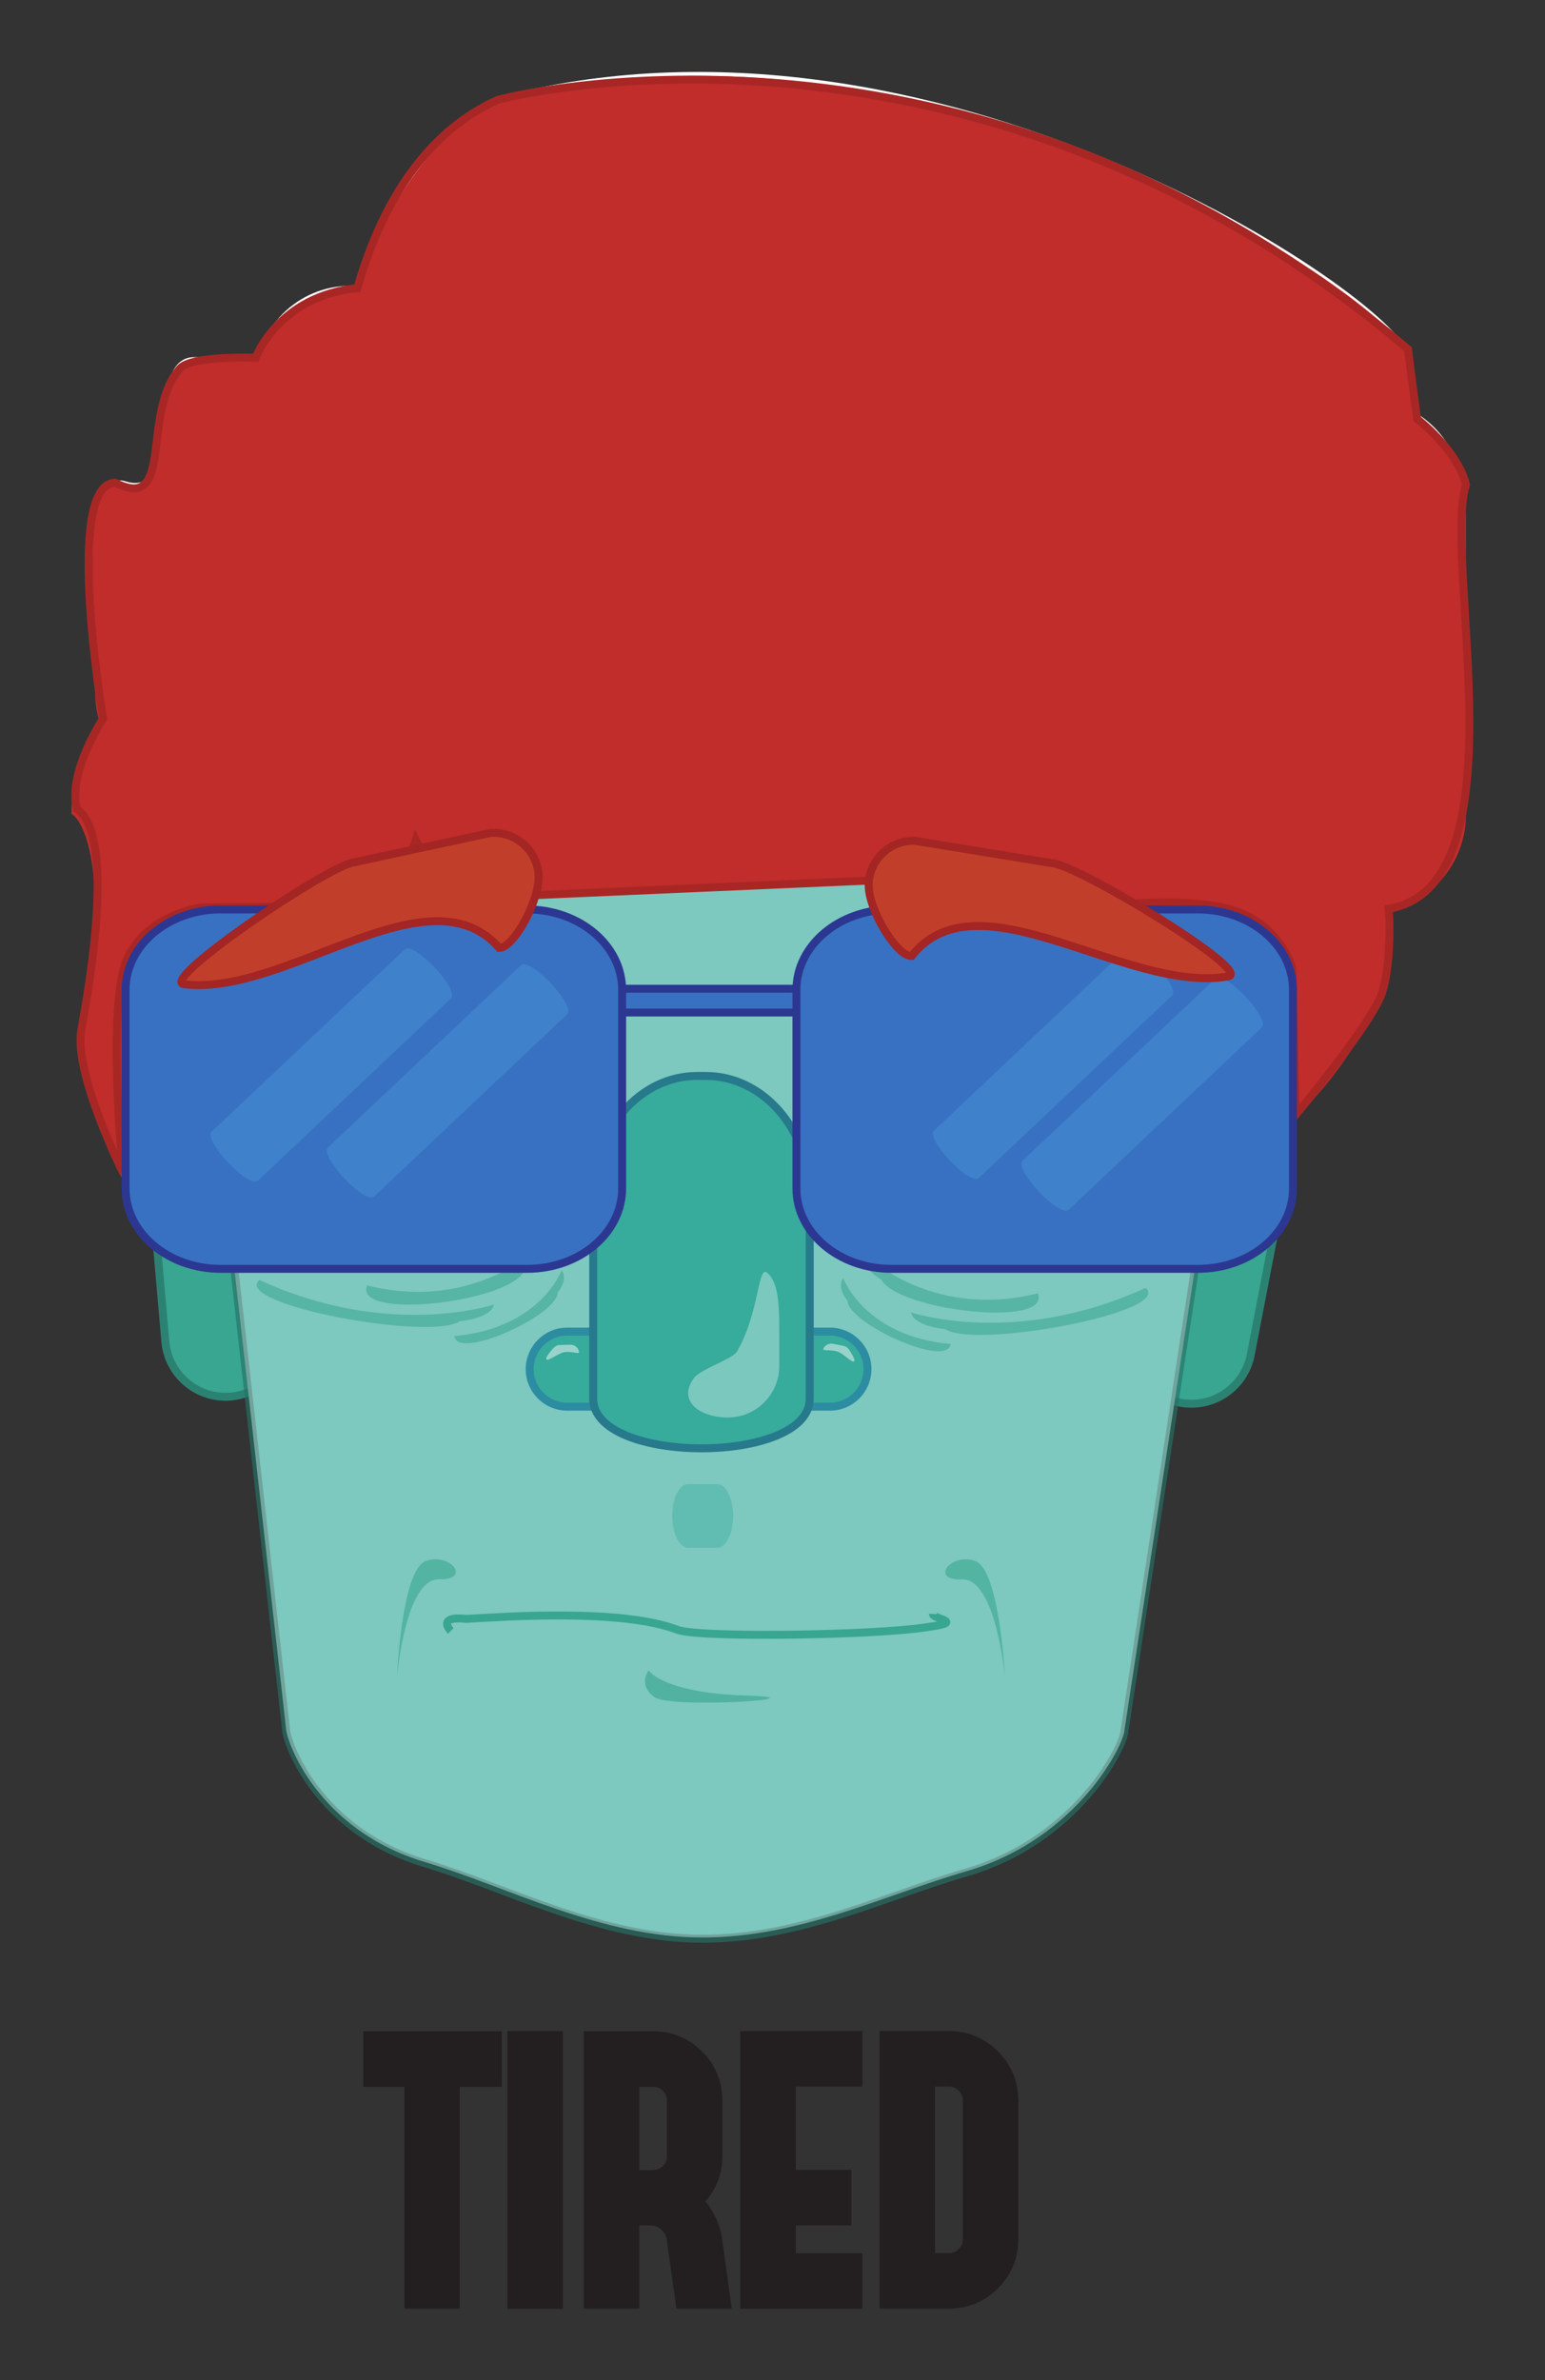 <?xml version="1.0" encoding="UTF-8" standalone="no"?>
<!-- Created with Inkscape (http://www.inkscape.org/) -->

<svg
   xmlns:dc="http://purl.org/dc/elements/1.1/"
   xmlns:cc="http://creativecommons.org/ns#"
   xmlns:rdf="http://www.w3.org/1999/02/22-rdf-syntax-ns#"
   xmlns:svg="http://www.w3.org/2000/svg"
   xmlns="http://www.w3.org/2000/svg"
   xmlns:sodipodi="http://sodipodi.sourceforge.net/DTD/sodipodi-0.dtd"
   xmlns:inkscape="http://www.inkscape.org/namespaces/inkscape"
   version="1.1"
   id="svg6104"
   xml:space="preserve"
   width="259.923"
   height="400.204"
   viewBox="0 0 259.923 400.204"
   sodipodi:docname="tired.svg"
   inkscape:version="0.92.2 5c3e80d, 2017-08-06"><rect x="0" y="0" width="259.923" height="400.204" fill="#333333" stroke="none"/><defs
     id="defs6108"><clipPath
       clipPathUnits="userSpaceOnUse"
       id="clipPath6120"><path
         d="M 0,300.153 H 194.942 V 0 H 0 Z"
         id="path6118"
         inkscape:connector-curvature="0" /></clipPath><clipPath
       clipPathUnits="userSpaceOnUse"
       id="clipPath6128"><path
         d="m 82.651,67.057 h 16.747 v -6.694 h -16.747 z"
         id="path6126"
         inkscape:connector-curvature="0" /></clipPath><clipPath
       clipPathUnits="userSpaceOnUse"
       id="clipPath6150"><path
         d="M 0,300.153 H 194.942 V 0 H 0 Z"
         id="path6148"
         inkscape:connector-curvature="0" /></clipPath><clipPath
       clipPathUnits="userSpaceOnUse"
       id="clipPath6190"><path
         d="M 25.145,237.344 H 156.146 V 55.177 H 25.145 Z"
         id="path6188"
         inkscape:connector-curvature="0" /></clipPath><clipPath
       clipPathUnits="userSpaceOnUse"
       id="clipPath6246"><path
         d="m 119.303,103.537 h 7.535 V 88.67 h -7.535 z"
         id="path6244"
         inkscape:connector-curvature="0" /></clipPath><clipPath
       clipPathUnits="userSpaceOnUse"
       id="clipPath6262"><path
         d="m 50.099,103.547 h 7.429 V 88.641 h -7.429 z"
         id="path6260"
         inkscape:connector-curvature="0" /></clipPath><clipPath
       clipPathUnits="userSpaceOnUse"
       id="clipPath6294"><path
         d="m 84.851,113.022 h 7.667 v -8.021 h -7.667 z"
         id="path6292"
         inkscape:connector-curvature="0" /></clipPath><clipPath
       clipPathUnits="userSpaceOnUse"
       id="clipPath6318"><path
         d="M 86.847,139.804 H 98.351 V 121.427 H 86.847 Z"
         id="path6316"
         inkscape:connector-curvature="0" /></clipPath><clipPath
       clipPathUnits="userSpaceOnUse"
       id="clipPath6334"><path
         d="m 68.94,130.61 h 4.146 v -1.902 h -4.146 z"
         id="path6332"
         inkscape:connector-curvature="0" /></clipPath><clipPath
       clipPathUnits="userSpaceOnUse"
       id="clipPath6350"><path
         d="m 103.898,130.749 h 3.938 v -2.276 h -3.938 z"
         id="path6348"
         inkscape:connector-curvature="0" /></clipPath><clipPath
       clipPathUnits="userSpaceOnUse"
       id="clipPath6446"><path
         d="M 81.4,89.524 H 97.149 V 85.456 H 81.4 Z"
         id="path6444"
         inkscape:connector-curvature="0" /></clipPath><clipPath
       clipPathUnits="userSpaceOnUse"
       id="clipPath6462"><path
         d="m 32.393,138.778 h 29.946 v -5.931 H 32.393 Z"
         id="path6460"
         inkscape:connector-curvature="0" /></clipPath><clipPath
       clipPathUnits="userSpaceOnUse"
       id="clipPath6478"><path
         d="M 57.348,139.983 H 71.175 V 130.79 H 57.348 Z"
         id="path6476"
         inkscape:connector-curvature="0" /></clipPath><clipPath
       clipPathUnits="userSpaceOnUse"
       id="clipPath6494"><path
         d="m 46.227,143.424 h 22.442 v -7.76 H 46.227 Z"
         id="path6492"
         inkscape:connector-curvature="0" /></clipPath><clipPath
       clipPathUnits="userSpaceOnUse"
       id="clipPath6510"><path
         d="m 114.979,137.778 h 29.947 v -5.931 h -29.947 z"
         id="path6508"
         inkscape:connector-curvature="0" /></clipPath><clipPath
       clipPathUnits="userSpaceOnUse"
       id="clipPath6526"><path
         d="m 106.143,138.983 h 13.828 v -9.193 h -13.828 z"
         id="path6524"
         inkscape:connector-curvature="0" /></clipPath><clipPath
       clipPathUnits="userSpaceOnUse"
       id="clipPath6542"><path
         d="m 108.649,142.424 h 22.442 v -7.76 h -22.442 z"
         id="path6540"
         inkscape:connector-curvature="0" /></clipPath><clipPath
       clipPathUnits="userSpaceOnUse"
       id="clipPath6582"><path
         d="M 41.239,178.6 H 71.731 V 149.18 H 41.239 Z"
         id="path6580"
         inkscape:connector-curvature="0" /></clipPath><clipPath
       clipPathUnits="userSpaceOnUse"
       id="clipPath6598"><path
         d="M 26.573,180.6 H 57.065 V 151.18 H 26.573 Z"
         id="path6596"
         inkscape:connector-curvature="0" /></clipPath><clipPath
       clipPathUnits="userSpaceOnUse"
       id="clipPath6614"><path
         d="m 128.906,176.934 h 30.491 v -29.421 h -30.491 z"
         id="path6612"
         inkscape:connector-curvature="0" /></clipPath><clipPath
       clipPathUnits="userSpaceOnUse"
       id="clipPath6630"><path
         d="m 117.757,180.759 h 30.311 V 151.53 h -30.311 z"
         id="path6628"
         inkscape:connector-curvature="0" /></clipPath></defs><sodipodi:namedview
     pagecolor="#ffffff"
     bordercolor="#666666"
     borderopacity="1"
     objecttolerance="10"
     gridtolerance="10"
     guidetolerance="10"
     inkscape:pageopacity="0"
     inkscape:pageshadow="2"
     inkscape:window-width="640"
     inkscape:window-height="480"
     id="namedview6106"
     showgrid="false"
     inkscape:zoom="0.58969924"
     inkscape:cx="129.96133"
     inkscape:cy="200.10201"
     inkscape:window-x="0"
     inkscape:window-y="0"
     inkscape:window-maximized="0"
     inkscape:current-layer="g6112" /><g
     id="g6112"
     inkscape:groupmode="layer"
     inkscape:label="Moods"
     transform="matrix(1.333,0,0,-1.333,0,400.204)"><g
       id="g6114"><g
         id="g6116"
         clip-path="url(#clipPath6120)"><g
           id="g6122"><g
             id="g6124" /><g
             id="g6136"><g
               clip-path="url(#clipPath6128)"
               id="g6134"
               style="opacity:0.61"><g
                 transform="translate(82.651,65.237)"
                 id="g6132"><path
                   d="M 0,0 C 0,0 6.979,-5.502 14.665,0.377 21.472,5.583 9.61,-4.98 7.278,-4.874 5.029,-4.771 0,0 0,0"
                   style="fill:#38a690;fill-opacity:1;fill-rule:nonzero;stroke:none"
                   id="path6130"
                   inkscape:connector-curvature="0" /></g></g></g></g></g></g><g
       id="g6138"
       transform="translate(63.328,37.003)"><path
         d="M 0,0 H -5.298 V -27.979 H -12.28 V 0 h -5.2 V 7.007 H 0 Z"
         style="fill:#231f20;fill-opacity:1;fill-rule:nonzero;stroke:none"
         id="path6140"
         inkscape:connector-curvature="0" /></g><path
       d="m 71.042,9 h -7.007 v 35.034 h 7.007 z"
       style="fill:#231f20;fill-opacity:1;fill-rule:nonzero;stroke:none"
       id="path6142"
       inkscape:connector-curvature="0" /><g
       id="g6144"><g
         id="g6146"
         clip-path="url(#clipPath6150)"><g
           id="g6152"
           transform="translate(82.419,26.505)"><path
             d="M 0,0 C 0.488,0.016 0.903,0.187 1.245,0.513 1.587,0.854 1.758,1.27 1.758,1.758 v 7.007 c 0,0.471 -0.171,0.879 -0.513,1.22 C 0.903,10.327 0.488,10.498 0,10.498 H -1.733 V 0 Z M 9.937,-17.48 H 2.954 L 1.758,-9.058 1.733,-8.74 c -0.082,0.488 -0.317,0.903 -0.708,1.245 -0.39,0.342 -0.822,0.513 -1.294,0.513 H -1.733 V -17.48 H -8.74 V 17.505 H 0.049 C 2.441,17.488 4.492,16.634 6.201,14.941 7.894,13.248 8.74,11.197 8.74,8.789 V 1.733 c 0,-2.165 -0.708,-4.061 -2.124,-5.688 1.155,-1.433 1.856,-3.012 2.1,-4.736 L 8.74,-8.887 Z"
             style="fill:#231f20;fill-opacity:1;fill-rule:nonzero;stroke:none"
             id="path6154"
             inkscape:connector-curvature="0" /></g><g
           id="g6156"
           transform="translate(100.437,37.027)"><path
             d="m 0,0 v -10.498 h 7.007 v -7.007 H 0 v -3.516 h 8.398 v -7.006 H -7.007 V 7.007 H 8.398 V 0 Z"
             style="fill:#231f20;fill-opacity:1;fill-rule:nonzero;stroke:none"
             id="path6158"
             inkscape:connector-curvature="0" /></g><g
           id="g6160"
           transform="translate(121.507,35.294)"><path
             d="m 0,0 c 0,0.472 -0.172,0.879 -0.514,1.221 -0.341,0.342 -0.748,0.512 -1.22,0.512 h -1.758 v -20.996 h 1.758 c 0.472,0 0.879,0.171 1.22,0.513 0.342,0.342 0.514,0.757 0.514,1.245 z M 7.006,-17.554 C 6.99,-19.963 6.135,-22.014 4.443,-23.706 2.75,-25.399 0.699,-26.254 -1.709,-26.27 h -8.789 V 8.74 h 8.789 C 0.699,8.724 2.75,7.869 4.443,6.177 6.135,4.483 6.99,2.433 7.006,0.024 Z"
             style="fill:#231f20;fill-opacity:1;fill-rule:nonzero;stroke:none"
             id="path6162"
             inkscape:connector-curvature="0" /></g><g
           id="g6164"
           transform="translate(157.856,129.347)"><path
             d="m 0,0 c -0.798,-4.135 -4.795,-6.842 -8.93,-6.045 -4.135,0.797 -6.842,4.795 -6.046,8.93 l 3.216,16.693 c 0.797,4.135 4.795,6.842 8.93,6.045 4.136,-0.797 6.843,-4.795 6.045,-8.93 z"
             style="fill:#38a690;fill-opacity:1;fill-rule:nonzero;stroke:none"
             id="path6166"
             inkscape:connector-curvature="0" /></g><g
           id="g6168"
           transform="translate(157.856,129.347)"><path
             d="m 0,0 c -0.798,-4.135 -4.795,-6.842 -8.93,-6.045 -4.135,0.797 -6.842,4.795 -6.046,8.93 l 3.216,16.693 c 0.797,4.135 4.795,6.842 8.93,6.045 4.136,-0.797 6.843,-4.795 6.045,-8.93 z"
             style="fill:none;stroke:#2c8272;stroke-width:1;stroke-linecap:butt;stroke-linejoin:miter;stroke-miterlimit:10;stroke-dasharray:none;stroke-opacity:1"
             id="path6170"
             inkscape:connector-curvature="0" /></g><g
           id="g6172"
           transform="translate(36.059,132.329)"><path
             d="m 0,0 c 0.365,-4.195 -2.739,-7.893 -6.935,-8.258 -4.195,-0.365 -7.892,2.74 -8.257,6.936 l -1.475,16.935 c -0.364,4.196 2.74,7.893 6.936,8.258 4.195,0.365 7.892,-2.74 8.257,-6.935 z"
             style="fill:#38a690;fill-opacity:1;fill-rule:nonzero;stroke:none"
             id="path6174"
             inkscape:connector-curvature="0" /></g><g
           id="g6176"
           transform="translate(36.059,132.329)"><path
             d="m 0,0 c 0.365,-4.195 -2.739,-7.893 -6.935,-8.258 -4.195,-0.365 -7.892,2.74 -8.257,6.936 l -1.475,16.935 c -0.364,4.196 2.74,7.893 6.936,8.258 4.195,0.365 7.892,-2.74 8.257,-6.935 z"
             style="fill:none;stroke:#2c8272;stroke-width:1;stroke-linecap:butt;stroke-linejoin:miter;stroke-miterlimit:10;stroke-dasharray:none;stroke-opacity:1"
             id="path6178"
             inkscape:connector-curvature="0" /></g><g
           id="g6180"
           transform="translate(141.923,82.033)"><path
             d="m 0,0 c 0,-1.722 -5.855,-13.763 -20.023,-17.862 -10.176,-2.946 -20.922,-8.337 -33.254,-8.337 -12.804,0 -24.652,6.425 -35.042,9.527 -13.552,4.046 -17.522,15.295 -17.522,16.97 l -10.436,92.887 c 0,5.919 5.333,48.824 16.872,50.015 0,0 36.331,11.611 48.333,11.611 11.613,0 46.128,-11.611 46.128,-11.611 C 8.389,133.077 13.723,95.828 13.723,89.909 Z"
             style="fill:#ffffff;fill-opacity:1;fill-rule:nonzero;stroke:none"
             id="path6182"
             inkscape:connector-curvature="0" /></g><g
           id="g6184"><g
             id="g6186" /><g
             id="g6202"><g
               clip-path="url(#clipPath6190)"
               id="g6200"
               style="opacity:0.65"><g
                 transform="translate(141.923,81.899)"
                 id="g6194"><path
                   d="m 0,0 c 0,-1.725 -5.855,-13.776 -20.023,-17.879 -10.176,-2.947 -20.922,-8.344 -33.254,-8.344 -12.804,0 -24.652,6.43 -35.042,9.536 -13.552,4.048 -17.522,15.308 -17.522,16.985 l -10.436,92.967 c 0,5.924 5.333,48.866 16.872,50.058 0,0 36.331,11.621 48.333,11.621 11.613,0 46.128,-11.62 46.128,-11.62 C 8.389,133.192 13.723,95.911 13.723,89.986 Z"
                   style="fill:#37ab9c;fill-opacity:1;fill-rule:nonzero;stroke:none"
                   id="path6192"
                   inkscape:connector-curvature="0" /></g><g
                 transform="translate(141.923,81.899)"
                 id="g6198"><path
                   d="m 0,0 c 0,-1.725 -5.855,-13.776 -20.023,-17.879 -10.176,-2.947 -20.922,-8.344 -33.254,-8.344 -12.804,0 -24.652,6.43 -35.042,9.536 -13.552,4.048 -17.522,15.308 -17.522,16.985 l -10.436,92.967 c 0,5.924 5.333,48.866 16.872,50.058 0,0 36.331,11.621 48.333,11.621 11.613,0 46.128,-11.62 46.128,-11.62 C 8.389,133.192 13.723,95.911 13.723,89.986 Z"
                   style="fill:none;stroke:#247167;stroke-width:1;stroke-linecap:butt;stroke-linejoin:miter;stroke-miterlimit:10;stroke-dasharray:none;stroke-opacity:1"
                   id="path6196"
                   inkscape:connector-curvature="0" /></g></g></g></g><g
           id="g6204"
           transform="translate(175.328,205.274)"><path
             d="m 0,0 c 0.293,-6.621 -4.838,-12.226 -11.458,-12.518 l -99.569,-4.401 c -6.62,-0.292 -12.226,4.837 -12.518,11.458 l -6.265,63.031 c -0.293,6.621 10.605,23.266 17,25 55.333,15 113.76,-25.49 115,-32 C 4.857,36.57 0,0 0,0"
             style="fill:#ffffff;fill-opacity:1;fill-rule:nonzero;stroke:none"
             id="path6206"
             inkscape:connector-curvature="0" /></g><g
           id="g6208"
           transform="translate(61.518,213.844)"><path
             d="m 0,0 c 0,-6.628 -5.373,-12 -12,-12 h -25 c -6.627,0 -12,5.372 -12,12 0,0 -3.655,27.89 3.333,25.667 7.333,-2.333 2.04,15.666 8.667,15.666 h 25 c 6.627,0 12,-5.372 12,-12 z"
             style="fill:#ffffff;fill-opacity:1;fill-rule:nonzero;stroke:none"
             id="path6210"
             inkscape:connector-curvature="0" /></g><g
           id="g6212"
           transform="translate(41.185,165.845)"><path
             d="m 0,0 c -7.667,-0.667 -3.706,-18 -10.334,-18 h -9.333 c -6.627,0 -11.222,19.887 -10.667,23 4.333,24.333 -1.333,28 -1.333,28 0,4.666 2.332,15.666 12,12 h 9.333 c 6.628,0 12,-5.373 12,-12 C 1.666,33 8.229,0.716 0,0"
             style="fill:#ffffff;fill-opacity:1;fill-rule:nonzero;stroke:none"
             id="path6214"
             inkscape:connector-curvature="0" /></g><g
           id="g6216"
           transform="translate(161.185,154.677)"><path
             d="M 0,0 C 0,-3.773 -3.06,-6.833 -6.833,-6.833 -7.666,1.168 -12,6.061 -12,9.834 L -13.667,57 c 0,3.774 3.06,6.834 6.834,6.834 C -3.06,63.834 0,60.774 0,57 Z"
             style="fill:#ffffff;fill-opacity:1;fill-rule:nonzero;stroke:none"
             id="path6218"
             inkscape:connector-curvature="0" /></g><g
           id="g6220"
           transform="translate(174.185,179.845)"><path
             d="m 0,0 c 1.667,-4 -10.038,-22 -16.666,-22 l -1.667,3.999 c -6.627,0 -12,5.372 -12,12 v 45 c 0,6.628 5.373,12 12,12 H -9 c 6.628,0 12,-5.372 12,-12 z"
             style="fill:#ffffff;fill-opacity:1;fill-rule:nonzero;stroke:none"
             id="path6222"
             inkscape:connector-curvature="0" /></g><g
           id="g6224"
           transform="translate(184.518,198.511)"><path
             d="m 0,0 c 0,-6.628 -5.373,-12 -12,-12 h -15.667 c -6.628,0 -12,5.372 -12,12 v 39.333 c 0,6.628 5.372,12 12,12 H -12 c 6.627,0 12,-5.372 12,-12 z"
             style="fill:#ffffff;fill-opacity:1;fill-rule:nonzero;stroke:none"
             id="path6226"
             inkscape:connector-curvature="0" /></g><g
           id="g6228"
           transform="translate(165.518,194.177)"><path
             d="m 0,0 c 0,-6.627 -5.373,-12 -12,-12 0,0 -15.049,-3.867 -15.667,0 -1.332,8.334 -12,5.373 -12,12 v 39.334 c 0,6.627 5.372,12 12,12 H -12 c 6.627,0 12,-5.373 12,-12 z"
             style="fill:#ffffff;fill-opacity:1;fill-rule:nonzero;stroke:none"
             id="path6230"
             inkscape:connector-curvature="0" /></g><g
           id="g6232"
           transform="translate(58.518,248.844)"><path
             d="m 0,0 c 0,-6.628 -5.373,-12 -12,-12 h -2.333 c -6.628,0 -12,5.372 -12,12 v 3.333 c 0,6.628 5.372,12 12,12 H -12 c 6.627,0 12,-5.372 12,-12 z"
             style="fill:#ffffff;fill-opacity:1;fill-rule:nonzero;stroke:none"
             id="path6234"
             inkscape:connector-curvature="0" /></g><g
           id="g6236"
           transform="translate(54.852,202.177)"><path
             d="m 0,0 c 0,-6.627 -5.373,-12 -12,-12 h -3.334 c -6.627,0 -12,5.373 -12,12 v 13.334 c 0,6.627 5.373,12 12,12 H -12 c 6.627,0 12,-5.373 12,-12 z"
             style="fill:#ffffff;fill-opacity:1;fill-rule:nonzero;stroke:none"
             id="path6238"
             inkscape:connector-curvature="0" /></g><g
           id="g6240"><g
             id="g6242" /><g
             id="g6254"><g
               clip-path="url(#clipPath6246)"
               id="g6252"
               style="opacity:0.61"><g
                 transform="translate(126.838,88.67)"
                 id="g6250"><path
                   d="m 0,0 c 0,0 -1.148,12.468 -5.396,12.333 -4.248,-0.135 -1.359,3.459 1.678,2.306 C -0.68,13.485 0,0 0,0"
                   style="fill:#38a690;fill-opacity:1;fill-rule:nonzero;stroke:none"
                   id="path6248"
                   inkscape:connector-curvature="0" /></g></g></g></g><g
           id="g6256"><g
             id="g6258" /><g
             id="g6270"><g
               clip-path="url(#clipPath6262)"
               id="g6268"
               style="opacity:0.61"><g
                 transform="translate(50.099,88.641)"
                 id="g6266"><path
                   d="M 0,0 C 0,0 1.049,12.477 5.297,12.376 9.546,12.274 6.63,15.845 3.602,14.668 0.572,13.49 0,0 0,0"
                   style="fill:#38a690;fill-opacity:1;fill-rule:nonzero;stroke:none"
                   id="path6264"
                   inkscape:connector-curvature="0" /></g></g></g></g><g
           id="g6272"
           transform="translate(109.481,127.528)"><path
             d="m 0,0 c 0,-2.616 -2.121,-4.736 -4.736,-4.736 h -2.916 c -2.616,0 -4.737,2.12 -4.737,4.736 0,2.616 2.121,4.736 4.737,4.736 h 2.916 C -2.121,4.736 0,2.616 0,0"
             style="fill:#37ab9c;fill-opacity:1;fill-rule:nonzero;stroke:none"
             id="path6274"
             inkscape:connector-curvature="0" /></g><g
           id="g6276"
           transform="translate(109.481,127.528)"><path
             d="m 0,0 c 0,-2.616 -2.121,-4.736 -4.736,-4.736 h -2.916 c -2.616,0 -4.737,2.12 -4.737,4.736 0,2.616 2.121,4.736 4.737,4.736 h 2.916 C -2.121,4.736 0,2.616 0,0 Z"
             style="fill:none;stroke:#2c8ca1;stroke-width:1;stroke-linecap:butt;stroke-linejoin:miter;stroke-miterlimit:10;stroke-dasharray:none;stroke-opacity:1"
             id="path6278"
             inkscape:connector-curvature="0" /></g><g
           id="g6280"
           transform="translate(79.238,127.528)"><path
             d="m 0,0 c 0,-2.616 -2.121,-4.736 -4.736,-4.736 h -2.915 c -2.616,0 -4.737,2.12 -4.737,4.736 0,2.616 2.121,4.736 4.737,4.736 h 2.915 C -2.121,4.736 0,2.616 0,0"
             style="fill:#37ab9c;fill-opacity:1;fill-rule:nonzero;stroke:none"
             id="path6282"
             inkscape:connector-curvature="0" /></g><g
           id="g6284"
           transform="translate(79.238,127.528)"><path
             d="m 0,0 c 0,-2.616 -2.121,-4.736 -4.736,-4.736 h -2.915 c -2.616,0 -4.737,2.12 -4.737,4.736 0,2.616 2.121,4.736 4.737,4.736 h 2.915 C -2.121,4.736 0,2.616 0,0 Z"
             style="fill:none;stroke:#2c8ca1;stroke-width:1;stroke-linecap:butt;stroke-linejoin:miter;stroke-miterlimit:10;stroke-dasharray:none;stroke-opacity:1"
             id="path6286"
             inkscape:connector-curvature="0" /></g><g
           id="g6288"><g
             id="g6290" /><g
             id="g6302"><g
               clip-path="url(#clipPath6294)"
               id="g6300"
               style="opacity:0.4"><g
                 transform="translate(92.518,109.012)"
                 id="g6298"><path
                   d="m 0,0 c 0,-2.216 -0.888,-4.011 -1.982,-4.011 h -3.703 c -1.094,0 -1.982,1.795 -1.982,4.011 0,2.215 0.888,4.011 1.982,4.011 h 3.703 C -0.888,4.011 0,2.215 0,0"
                   style="fill:#37ab9c;fill-opacity:1;fill-rule:nonzero;stroke:none"
                   id="path6296"
                   inkscape:connector-curvature="0" /></g></g></g></g><g
           id="g6304"
           transform="translate(102.194,123.799)"><path
             d="m 0,0 c 0,-8.345 -27.327,-8.345 -27.327,0 v 25.603 c 0,8.344 5.872,15.109 13.117,15.109 h 1.093 C -5.872,40.712 0,33.947 0,25.603 Z"
             style="fill:#37ab9c;fill-opacity:1;fill-rule:nonzero;stroke:none"
             id="path6306"
             inkscape:connector-curvature="0" /></g><g
           id="g6308"
           transform="translate(102.194,123.799)"><path
             d="m 0,0 c 0,-8.345 -27.327,-8.345 -27.327,0 v 25.603 c 0,8.344 5.872,15.109 13.117,15.109 h 1.093 C -5.872,40.712 0,33.947 0,25.603 Z"
             style="fill:none;stroke:#27798c;stroke-width:1;stroke-linecap:butt;stroke-linejoin:miter;stroke-miterlimit:10;stroke-dasharray:none;stroke-opacity:1"
             id="path6310"
             inkscape:connector-curvature="0" /></g><g
           id="g6312"><g
             id="g6314" /><g
             id="g6326"><g
               clip-path="url(#clipPath6318)"
               id="g6324"
               style="opacity:0.34"><g
                 transform="translate(98.351,127.927)"
                 id="g6322"><path
                   d="m 0,0 c 0,-3.59 -2.91,-6.5 -6.5,-6.5 -3.59,0 -6.412,2.135 -4.25,5 0.822,1.09 4.875,2.395 5.406,3.313 2.922,5.046 2.594,11.125 3.875,9.906 C -0.166,10.48 0,8.09 0,4.5 Z"
                   style="fill:#ffffff;fill-opacity:1;fill-rule:nonzero;stroke:none"
                   id="path6320"
                   inkscape:connector-curvature="0" /></g></g></g></g><g
           id="g6328"><g
             id="g6330" /><g
             id="g6342"><g
               clip-path="url(#clipPath6334)"
               id="g6340"
               style="opacity:0.48"><g
                 transform="translate(73.085,129.671)"
                 id="g6338"><path
                   d="m 0,0 c 0.04,-0.297 -0.907,0.128 -1.816,0.006 -0.909,-0.121 -2.599,-1.632 -2.292,-0.625 0,0 0.866,1.421 1.459,1.5 0.372,0.051 1.432,0.049 1.432,0.049 C -0.624,1.009 -0.079,0.593 0,0"
                   style="fill:#ffffff;fill-opacity:1;fill-rule:nonzero;stroke:none"
                   id="path6336"
                   inkscape:connector-curvature="0" /></g></g></g></g><g
           id="g6344"><g
             id="g6346" /><g
             id="g6358"><g
               clip-path="url(#clipPath6350)"
               id="g6356"
               style="opacity:0.48"><g
                 transform="translate(103.904,130.065)"
                 id="g6354"><path
                   d="m 0,0 c -0.094,-0.264 0.915,-0.045 1.786,-0.317 0.871,-0.272 2.257,-1.947 2.139,-0.976 0,0 -0.591,1.447 -1.159,1.625 -0.357,0.111 -1.4,0.299 -1.4,0.299 C 0.797,0.807 0.186,0.525 0,0"
                   style="fill:#ffffff;fill-opacity:1;fill-rule:nonzero;stroke:none"
                   id="path6352"
                   inkscape:connector-curvature="0" /></g></g></g></g><g
           id="g6360"
           transform="translate(175.328,204.274)"><path
             d="m 0,0 c 0.293,-6.621 -4.838,-12.226 -11.458,-12.518 l -99.569,-4.401 c -6.62,-0.292 -12.226,4.837 -12.518,11.458 l -6.265,63.031 c -0.293,6.621 10.605,23.266 17,25 55.333,15 113.76,-25.49 115,-32 C 4.857,36.57 0,0 0,0"
             style="fill:#c02d2b;fill-opacity:1;fill-rule:nonzero;stroke:none"
             id="path6362"
             inkscape:connector-curvature="0" /></g><g
           id="g6364"
           transform="translate(175.328,204.274)"><path
             d="m 0,0 c 0.293,-6.621 -4.838,-12.226 -11.458,-12.518 l -99.569,-4.401 c -6.62,-0.292 -12.226,4.837 -12.518,11.458 l -6.265,63.031 c -0.293,6.621 10.605,23.266 17,25 55.333,15 113.76,-25.49 115,-32 C 4.857,36.57 0,0 0,0 Z"
             style="fill:none;stroke:#c02d2b;stroke-width:1;stroke-linecap:butt;stroke-linejoin:miter;stroke-miterlimit:10;stroke-dasharray:none;stroke-opacity:1"
             id="path6366"
             inkscape:connector-curvature="0" /></g><g
           id="g6368"
           transform="translate(61.518,212.844)"><path
             d="m 0,0 c 0,-6.628 -5.373,-12 -12,-12 h -25 c -6.627,0 -12,5.372 -12,12 0,0 -3.655,27.89 3.333,25.667 7.333,-2.333 2.04,15.666 8.667,15.666 h 25 c 6.627,0 12,-5.372 12,-12 z"
             style="fill:#c02d2b;fill-opacity:1;fill-rule:nonzero;stroke:none"
             id="path6370"
             inkscape:connector-curvature="0" /></g><g
           id="g6372"
           transform="translate(61.518,212.844)"><path
             d="m 0,0 c 0,-6.628 -5.373,-12 -12,-12 h -25 c -6.627,0 -12,5.372 -12,12 0,0 -3.655,27.89 3.333,25.667 7.333,-2.333 2.04,15.666 8.667,15.666 h 25 c 6.627,0 12,-5.372 12,-12 z"
             style="fill:none;stroke:#c02d2b;stroke-width:1;stroke-linecap:butt;stroke-linejoin:miter;stroke-miterlimit:10;stroke-dasharray:none;stroke-opacity:1"
             id="path6374"
             inkscape:connector-curvature="0" /></g><g
           id="g6376"
           transform="translate(41.185,164.845)"><path
             d="m 0,0 c -7.667,-0.667 -3.706,-18 -10.334,-18 h -9.333 c -6.627,0 -11.222,19.887 -10.667,23 4.333,24.333 -1.333,28 -1.333,28 0,4.666 2.332,15.666 12,12 h 9.333 c 6.628,0 12,-5.373 12,-12 C 1.666,33 8.229,0.716 0,0"
             style="fill:#c02d2b;fill-opacity:1;fill-rule:nonzero;stroke:none"
             id="path6378"
             inkscape:connector-curvature="0" /></g><g
           id="g6380"
           transform="translate(41.185,164.845)"><path
             d="m 0,0 c -7.667,-0.667 -3.706,-18 -10.334,-18 h -9.333 c -6.627,0 -11.222,19.887 -10.667,23 4.333,24.333 -1.333,28 -1.333,28 0,4.666 2.332,15.666 12,12 h 9.333 c 6.628,0 12,-5.373 12,-12 C 1.666,33 8.229,0.716 0,0 Z"
             style="fill:none;stroke:#c02d2b;stroke-width:1;stroke-linecap:butt;stroke-linejoin:miter;stroke-miterlimit:10;stroke-dasharray:none;stroke-opacity:1"
             id="path6382"
             inkscape:connector-curvature="0" /></g><g
           id="g6384"
           transform="translate(161.185,153.677)"><path
             d="M 0,0 C 0,-3.773 -3.06,-6.833 -6.833,-6.833 -7.666,1.168 -12,6.061 -12,9.834 L -13.667,57 c 0,3.774 3.06,6.834 6.834,6.834 C -3.06,63.834 0,60.774 0,57 Z"
             style="fill:#c02d2b;fill-opacity:1;fill-rule:nonzero;stroke:none"
             id="path6386"
             inkscape:connector-curvature="0" /></g><g
           id="g6388"
           transform="translate(161.185,153.677)"><path
             d="M 0,0 C 0,-3.773 -3.06,-6.833 -6.833,-6.833 -7.666,1.168 -12,6.061 -12,9.834 L -13.667,57 c 0,3.774 3.06,6.834 6.834,6.834 C -3.06,63.834 0,60.774 0,57 Z"
             style="fill:none;stroke:#c02d2b;stroke-width:1;stroke-linecap:butt;stroke-linejoin:miter;stroke-miterlimit:10;stroke-dasharray:none;stroke-opacity:1"
             id="path6390"
             inkscape:connector-curvature="0" /></g><g
           id="g6392"
           transform="translate(174.185,178.845)"><path
             d="m 0,0 c 1.667,-4 -10.038,-22 -16.666,-22 l -1.667,3.999 c -6.627,0 -12,5.372 -12,12 v 45 c 0,6.628 5.373,12 12,12 H -9 c 6.628,0 12,-5.372 12,-12 z"
             style="fill:#c02d2b;fill-opacity:1;fill-rule:nonzero;stroke:none"
             id="path6394"
             inkscape:connector-curvature="0" /></g><g
           id="g6396"
           transform="translate(174.185,178.845)"><path
             d="m 0,0 c 1.667,-4 -10.038,-22 -16.666,-22 l -1.667,3.999 c -6.627,0 -12,5.372 -12,12 v 45 c 0,6.628 5.373,12 12,12 H -9 c 6.628,0 12,-5.372 12,-12 z"
             style="fill:none;stroke:#c02d2b;stroke-width:1;stroke-linecap:butt;stroke-linejoin:miter;stroke-miterlimit:10;stroke-dasharray:none;stroke-opacity:1"
             id="path6398"
             inkscape:connector-curvature="0" /></g><g
           id="g6400"
           transform="translate(184.518,197.511)"><path
             d="m 0,0 c 0,-6.628 -5.373,-12 -12,-12 h -15.667 c -6.628,0 -12,5.372 -12,12 v 39.333 c 0,6.628 5.372,12 12,12 H -12 c 6.627,0 12,-5.372 12,-12 z"
             style="fill:#c02d2b;fill-opacity:1;fill-rule:nonzero;stroke:none"
             id="path6402"
             inkscape:connector-curvature="0" /></g><g
           id="g6404"
           transform="translate(184.518,197.511)"><path
             d="m 0,0 c 0,-6.628 -5.373,-12 -12,-12 h -15.667 c -6.628,0 -12,5.372 -12,12 v 39.333 c 0,6.628 5.372,12 12,12 H -12 c 6.627,0 12,-5.372 12,-12 z"
             style="fill:none;stroke:#c02d2b;stroke-width:1;stroke-linecap:butt;stroke-linejoin:miter;stroke-miterlimit:10;stroke-dasharray:none;stroke-opacity:1"
             id="path6406"
             inkscape:connector-curvature="0" /></g><g
           id="g6408"
           transform="translate(165.518,193.177)"><path
             d="m 0,0 c 0,-6.627 -5.373,-12 -12,-12 0,0 -15.049,-3.867 -15.667,0 -1.332,8.334 -12,5.373 -12,12 v 39.334 c 0,6.627 5.372,12 12,12 H -12 c 6.627,0 12,-5.373 12,-12 z"
             style="fill:#c02d2b;fill-opacity:1;fill-rule:nonzero;stroke:none"
             id="path6410"
             inkscape:connector-curvature="0" /></g><g
           id="g6412"
           transform="translate(165.518,193.177)"><path
             d="m 0,0 c 0,-6.627 -5.373,-12 -12,-12 0,0 -15.049,-3.867 -15.667,0 -1.332,8.334 -12,5.373 -12,12 v 39.334 c 0,6.627 5.372,12 12,12 H -12 c 6.627,0 12,-5.373 12,-12 z"
             style="fill:none;stroke:#c02d2b;stroke-width:1;stroke-linecap:butt;stroke-linejoin:miter;stroke-miterlimit:10;stroke-dasharray:none;stroke-opacity:1"
             id="path6414"
             inkscape:connector-curvature="0" /></g><g
           id="g6416"
           transform="translate(58.518,247.844)"><path
             d="m 0,0 c 0,-6.628 -5.373,-12 -12,-12 h -2.333 c -6.628,0 -12,5.372 -12,12 v 3.333 c 0,6.628 5.372,12 12,12 H -12 c 6.627,0 12,-5.372 12,-12 z"
             style="fill:#c02d2b;fill-opacity:1;fill-rule:nonzero;stroke:none"
             id="path6418"
             inkscape:connector-curvature="0" /></g><g
           id="g6420"
           transform="translate(58.518,247.844)"><path
             d="m 0,0 c 0,-6.628 -5.373,-12 -12,-12 h -2.333 c -6.628,0 -12,5.372 -12,12 v 3.333 c 0,6.628 5.372,12 12,12 H -12 c 6.627,0 12,-5.372 12,-12 z"
             style="fill:none;stroke:#c02d2b;stroke-width:1;stroke-linecap:butt;stroke-linejoin:miter;stroke-miterlimit:10;stroke-dasharray:none;stroke-opacity:1"
             id="path6422"
             inkscape:connector-curvature="0" /></g><g
           id="g6424"
           transform="translate(54.852,201.177)"><path
             d="m 0,0 c 0,-6.627 -5.373,-12 -12,-12 h -3.334 c -6.627,0 -12,5.373 -12,12 v 13.334 c 0,6.627 5.373,12 12,12 H -12 c 6.627,0 12,-5.373 12,-12 z"
             style="fill:#c02d2b;fill-opacity:1;fill-rule:nonzero;stroke:none"
             id="path6426"
             inkscape:connector-curvature="0" /></g><g
           id="g6428"
           transform="translate(54.852,201.177)"><path
             d="m 0,0 c 0,-6.627 -5.373,-12 -12,-12 h -3.334 c -6.627,0 -12,5.373 -12,12 v 13.334 c 0,6.627 5.373,12 12,12 H -12 c 6.627,0 12,-5.373 12,-12 z"
             style="fill:none;stroke:#c02d2b;stroke-width:1;stroke-linecap:butt;stroke-linejoin:miter;stroke-miterlimit:10;stroke-dasharray:none;stroke-opacity:1"
             id="path6430"
             inkscape:connector-curvature="0" /></g><g
           id="g6432"
           transform="translate(15.518,152.345)"><path
             d="m 0,0 c 0,0 -6.25,12.5 -5.25,18 1,5.5 4.359,24.418 -0.57,27.834 C -7,50.5 -2.5,57.25 -2.5,57.25 c 0,0 -5,29.5 1.5,29.75 7.583,-3.834 3.202,8.803 8.208,14.416 1.476,1.655 9.542,1.334 9.542,1.334 0,0 2.833,7.791 12.833,8.791 4,14 11.107,20.824 17.75,23.75 4.625,1.25 61.5,13.875 114.847,-31.457 0.57,-4.584 1.153,-8.793 1.153,-8.793 0,0 5.087,-3.891 6.167,-8.291 -2.998,-9.584 7.373,-50.581 -9.75,-53.5 0.25,-3 0.046,-8.444 -1,-11 C 157.002,17.98 148,7.25 148,7.25 l -0.417,18.541 c 0,0 -1.643,5.878 -8.25,7.5 -7.202,1.767 -17.693,-0.242 -19.75,0.5 -2.766,1.245 -7,2.625 -9,4.125 -2.125,-1.125 -11.125,-0.875 -11.125,-0.875 L 47,34.75 c 0,0 -6.167,-0.459 -10.042,7.166 -1.375,-4.5 -7.375,-5.125 -7.375,-5.125 L 29.621,33.579 9.958,33.416 c 0,0 -6.75,-0.75 -9.375,-6.375 C -2.145,21.196 0,0 0,0"
             style="fill:none;stroke:#a82725;stroke-width:1;stroke-linecap:butt;stroke-linejoin:miter;stroke-miterlimit:10;stroke-dasharray:none;stroke-opacity:1"
             id="path6434"
             inkscape:connector-curvature="0" /></g><g
           id="g6436"
           transform="translate(56.891,94.503)"><path
             d="m 0,0 c 0,0 -0.786,0.795 -0.327,1.256 0.257,0.26 0.906,0.414 2.306,0.265 4.831,0.281 19.663,1.316 26.625,-1.375 2.75,-1.062 25.041,-0.68 31.229,0.297 5.459,0.703 0.99,1.016 1.021,1.703"
             style="fill:none;stroke:#38a690;stroke-width:1;stroke-linecap:butt;stroke-linejoin:miter;stroke-miterlimit:10;stroke-dasharray:none;stroke-opacity:1"
             id="path6438"
             inkscape:connector-curvature="0" /></g><g
           id="g6440"><g
             id="g6442" /><g
             id="g6454"><g
               clip-path="url(#clipPath6446)"
               id="g6452"
               style="opacity:0.64"><g
                 transform="translate(81.87,89.524)"
                 id="g6450"><path
                   d="M 0,0 C 0,0 1.75,-2.834 12.25,-3.167 22.75,-3.5 2.75,-4.916 0.667,-3.333 -1.416,-1.75 0,0 0,0"
                   style="fill:#38a690;fill-opacity:1;fill-rule:nonzero;stroke:none"
                   id="path6448"
                   inkscape:connector-curvature="0" /></g></g></g></g><g
           id="g6456"><g
             id="g6458" /><g
             id="g6470"><g
               clip-path="url(#clipPath6462)"
               id="g6468"
               style="opacity:0.56"><g
                 transform="translate(62.339,135.683)"
                 id="g6466"><path
                   d="M 0,0 C 0,0 -13.199,-4.462 -29.6,3.096 -33.166,0.045 -8.127,-4.641 -4.314,-2.115 -0.029,-1.618 0,0 0,0"
                   style="fill:#38a690;fill-opacity:1;fill-rule:nonzero;stroke:none"
                   id="path6464"
                   inkscape:connector-curvature="0" /></g></g></g></g><g
           id="g6472"><g
             id="g6474" /><g
             id="g6486"><g
               clip-path="url(#clipPath6478)"
               id="g6484"
               style="opacity:0.56"><g
                 transform="translate(70.886,139.983)"
                 id="g6482"><path
                   d="m 0,0 c 0,0 -2.695,-7.333 -13.538,-8.282 0.327,-3.132 12.961,2.588 13.032,5.477 C 0.914,-1.018 0,0 0,0"
                   style="fill:#38a690;fill-opacity:1;fill-rule:nonzero;stroke:none"
                   id="path6480"
                   inkscape:connector-curvature="0" /></g></g></g></g><g
           id="g6488"><g
             id="g6490" /><g
             id="g6502"><g
               clip-path="url(#clipPath6494)"
               id="g6500"
               style="opacity:0.56"><g
                 transform="translate(68.649,143.424)"
                 id="g6498"><path
                   d="M 0,0 C 0,0 -8.367,-8.812 -22.31,-5.337 -24.071,-9.75 -4.641,-7.51 -2.559,-3.602 0.416,-1.789 0,0 0,0"
                   style="fill:#38a690;fill-opacity:1;fill-rule:nonzero;stroke:none"
                   id="path6496"
                   inkscape:connector-curvature="0" /></g></g></g></g><g
           id="g6504"><g
             id="g6506" /><g
             id="g6518"><g
               clip-path="url(#clipPath6510)"
               id="g6516"
               style="opacity:0.56"><g
                 transform="translate(114.98,134.683)"
                 id="g6514"><path
                   d="M 0,0 C 0,0 13.199,-4.462 29.6,3.096 33.166,0.045 8.127,-4.641 4.314,-2.115 0.029,-1.618 0,0 0,0"
                   style="fill:#38a690;fill-opacity:1;fill-rule:nonzero;stroke:none"
                   id="path6512"
                   inkscape:connector-curvature="0" /></g></g></g></g><g
           id="g6520"><g
             id="g6522" /><g
             id="g6534"><g
               clip-path="url(#clipPath6526)"
               id="g6532"
               style="opacity:0.56"><g
                 transform="translate(106.433,138.983)"
                 id="g6530"><path
                   d="M 0,0 C 0,0 2.695,-7.333 13.538,-8.282 13.211,-11.414 0.577,-5.694 0.506,-2.805 -0.914,-1.018 0,0 0,0"
                   style="fill:#38a690;fill-opacity:1;fill-rule:nonzero;stroke:none"
                   id="path6528"
                   inkscape:connector-curvature="0" /></g></g></g></g><g
           id="g6536"><g
             id="g6538" /><g
             id="g6550"><g
               clip-path="url(#clipPath6542)"
               id="g6548"
               style="opacity:0.56"><g
                 transform="translate(108.669,142.424)"
                 id="g6546"><path
                   d="M 0,0 C 0,0 8.367,-8.812 22.31,-5.337 24.071,-9.75 4.641,-7.51 2.559,-3.602 -0.416,-1.789 0,0 0,0"
                   style="fill:#38a690;fill-opacity:1;fill-rule:nonzero;stroke:none"
                   id="path6544"
                   inkscape:connector-curvature="0" /></g></g></g></g><g
           id="g6552"
           transform="translate(109.184,174.012)"><path
             d="m 0,0 c 0,-0.829 -0.672,-1.5 -1.5,-1.5 h -34.667 c -0.828,0 -1.5,0.671 -1.5,1.5 0,0.829 0.672,1.5 1.5,1.5 H -1.5 C -0.672,1.5 0,0.829 0,0"
             style="fill:#3871c1;fill-opacity:1;fill-rule:nonzero;stroke:none"
             id="path6554"
             inkscape:connector-curvature="0" /></g><g
           id="g6556"
           transform="translate(109.184,174.012)"><path
             d="m 0,0 c 0,-0.829 -0.672,-1.5 -1.5,-1.5 h -34.667 c -0.828,0 -1.5,0.671 -1.5,1.5 0,0.829 0.672,1.5 1.5,1.5 H -1.5 C -0.672,1.5 0,0.829 0,0 Z"
             style="fill:none;stroke:#2c3792;stroke-width:1;stroke-linecap:butt;stroke-linejoin:miter;stroke-miterlimit:10;stroke-dasharray:none;stroke-opacity:1"
             id="path6558"
             inkscape:connector-curvature="0" /></g><g
           id="g6560"
           transform="translate(163.183,150.314)"><path
             d="m 0,0 c 0,-5.598 -5.372,-10.137 -12,-10.137 h -38.667 c -6.627,0 -12,4.539 -12,10.137 v 25.061 c 0,5.597 5.373,10.136 12,10.136 H -12 c 6.628,0 12,-4.539 12,-10.136 z"
             style="fill:#3871c1;fill-opacity:1;fill-rule:nonzero;stroke:none"
             id="path6562"
             inkscape:connector-curvature="0" /></g><g
           id="g6564"
           transform="translate(163.183,150.314)"><path
             d="m 0,0 c 0,-5.598 -5.372,-10.137 -12,-10.137 h -38.667 c -6.627,0 -12,4.539 -12,10.137 v 25.061 c 0,5.597 5.373,10.136 12,10.136 H -12 c 6.628,0 12,-4.539 12,-10.136 z"
             style="fill:none;stroke:#2c3792;stroke-width:1;stroke-linecap:butt;stroke-linejoin:miter;stroke-miterlimit:10;stroke-dasharray:none;stroke-opacity:1"
             id="path6566"
             inkscape:connector-curvature="0" /></g><g
           id="g6568"
           transform="translate(78.518,150.314)"><path
             d="m 0,0 c 0,-5.598 -5.372,-10.137 -12,-10.137 h -38.667 c -6.627,0 -12,4.539 -12,10.137 v 25.061 c 0,5.597 5.373,10.136 12,10.136 H -12 c 6.628,0 12,-4.539 12,-10.136 z"
             style="fill:#3871c1;fill-opacity:1;fill-rule:nonzero;stroke:none"
             id="path6570"
             inkscape:connector-curvature="0" /></g><g
           id="g6572"
           transform="translate(78.518,150.314)"><path
             d="m 0,0 c 0,-5.598 -5.372,-10.137 -12,-10.137 h -38.667 c -6.627,0 -12,4.539 -12,10.137 v 25.061 c 0,5.597 5.373,10.136 12,10.136 H -12 c 6.628,0 12,-4.539 12,-10.136 z"
             style="fill:none;stroke:#2c3792;stroke-width:1;stroke-linecap:butt;stroke-linejoin:miter;stroke-miterlimit:10;stroke-dasharray:none;stroke-opacity:1"
             id="path6574"
             inkscape:connector-curvature="0" /></g><g
           id="g6576"><g
             id="g6578" /><g
             id="g6590"><g
               clip-path="url(#clipPath6582)"
               id="g6588"
               style="opacity:0.26"><g
                 transform="translate(47.225,149.307)"
                 id="g6586"><path
                   d="m 0,0 c -1.147,-1.082 -6.983,5.103 -5.837,6.187 l 24.358,22.98 c 1.148,1.082 6.985,-5.104 5.836,-6.186 z"
                   style="fill:#50ade5;fill-opacity:1;fill-rule:nonzero;stroke:none"
                   id="path6584"
                   inkscape:connector-curvature="0" /></g></g></g></g><g
           id="g6592"><g
             id="g6594" /><g
             id="g6606"><g
               clip-path="url(#clipPath6598)"
               id="g6604"
               style="opacity:0.26"><g
                 transform="translate(32.559,151.307)"
                 id="g6602"><path
                   d="m 0,0 c -1.147,-1.082 -6.983,5.103 -5.837,6.187 l 24.358,22.98 c 1.148,1.082 6.985,-5.104 5.836,-6.186 z"
                   style="fill:#50ade5;fill-opacity:1;fill-rule:nonzero;stroke:none"
                   id="path6600"
                   inkscape:connector-curvature="0" /></g></g></g></g><g
           id="g6608"><g
             id="g6610" /><g
             id="g6622"><g
               clip-path="url(#clipPath6614)"
               id="g6620"
               style="opacity:0.26"><g
                 transform="translate(134.892,147.64)"
                 id="g6618"><path
                   d="m 0,0 c -1.147,-1.082 -6.983,5.104 -5.837,6.186 l 24.358,22.982 c 1.148,1.081 6.985,-5.105 5.836,-6.186 z"
                   style="fill:#50ade5;fill-opacity:1;fill-rule:nonzero;stroke:none"
                   id="path6616"
                   inkscape:connector-curvature="0" /></g></g></g></g><g
           id="g6624"><g
             id="g6626" /><g
             id="g6638"><g
               clip-path="url(#clipPath6630)"
               id="g6636"
               style="opacity:0.26"><g
                 transform="translate(123.558,151.66)"
                 id="g6634"><path
                   d="m 0,0 c -1.147,-1.081 -6.795,4.904 -5.648,5.987 l 24.357,22.982 c 1.148,1.081 6.797,-4.906 5.648,-5.988 z"
                   style="fill:#50ade5;fill-opacity:1;fill-rule:nonzero;stroke:none"
                   id="path6632"
                   inkscape:connector-curvature="0" /></g></g></g></g><g
           id="g6640"
           transform="translate(154.994,177.061)"><path
             d="m 0,0 c -12.858,-2.199 -31.518,13.218 -39.942,2.576 -1.879,-0.073 -5.502,5.9 -5.415,9.028 0.086,3.127 2.693,5.593 5.823,5.507 l 17.26,-2.816 C -19.146,14.207 3.353,0.573 0,0"
             style="fill:#c13f2a;fill-opacity:1;fill-rule:nonzero;stroke:none"
             id="path6642"
             inkscape:connector-curvature="0" /></g><g
           id="g6644"
           transform="translate(154.994,177.061)"><path
             d="m 0,0 c -12.858,-2.199 -31.518,13.218 -39.942,2.576 -1.879,-0.073 -5.502,5.9 -5.415,9.028 0.086,3.127 2.693,5.593 5.823,5.507 l 17.26,-2.816 C -19.146,14.207 3.353,0.573 0,0 Z"
             style="fill:none;stroke:#a32524;stroke-width:1;stroke-linecap:butt;stroke-linejoin:miter;stroke-miterlimit:10;stroke-dasharray:none;stroke-opacity:1"
             id="path6646"
             inkscape:connector-curvature="0" /></g><g
           id="g6648"
           transform="translate(23.244,176.072)"><path
             d="m 0,0 c 12.955,-1.55 30.813,14.79 39.764,4.585 1.88,0.021 5.198,6.169 4.953,9.289 -0.244,3.12 -2.972,5.451 -6.093,5.206 L 21.527,15.398 C 18.405,15.153 -3.377,0.403 0,0"
             style="fill:#c13f2a;fill-opacity:1;fill-rule:nonzero;stroke:none"
             id="path6650"
             inkscape:connector-curvature="0" /></g><g
           id="g6652"
           transform="translate(23.244,176.072)"><path
             d="m 0,0 c 12.955,-1.55 30.813,14.79 39.764,4.585 1.88,0.021 5.198,6.169 4.953,9.289 -0.244,3.12 -2.972,5.451 -6.093,5.206 L 21.527,15.398 C 18.405,15.153 -3.377,0.403 0,0 Z"
             style="fill:none;stroke:#a32524;stroke-width:1;stroke-linecap:butt;stroke-linejoin:miter;stroke-miterlimit:10;stroke-dasharray:none;stroke-opacity:1"
             id="path6654"
             inkscape:connector-curvature="0" /></g></g></g></g></svg>
